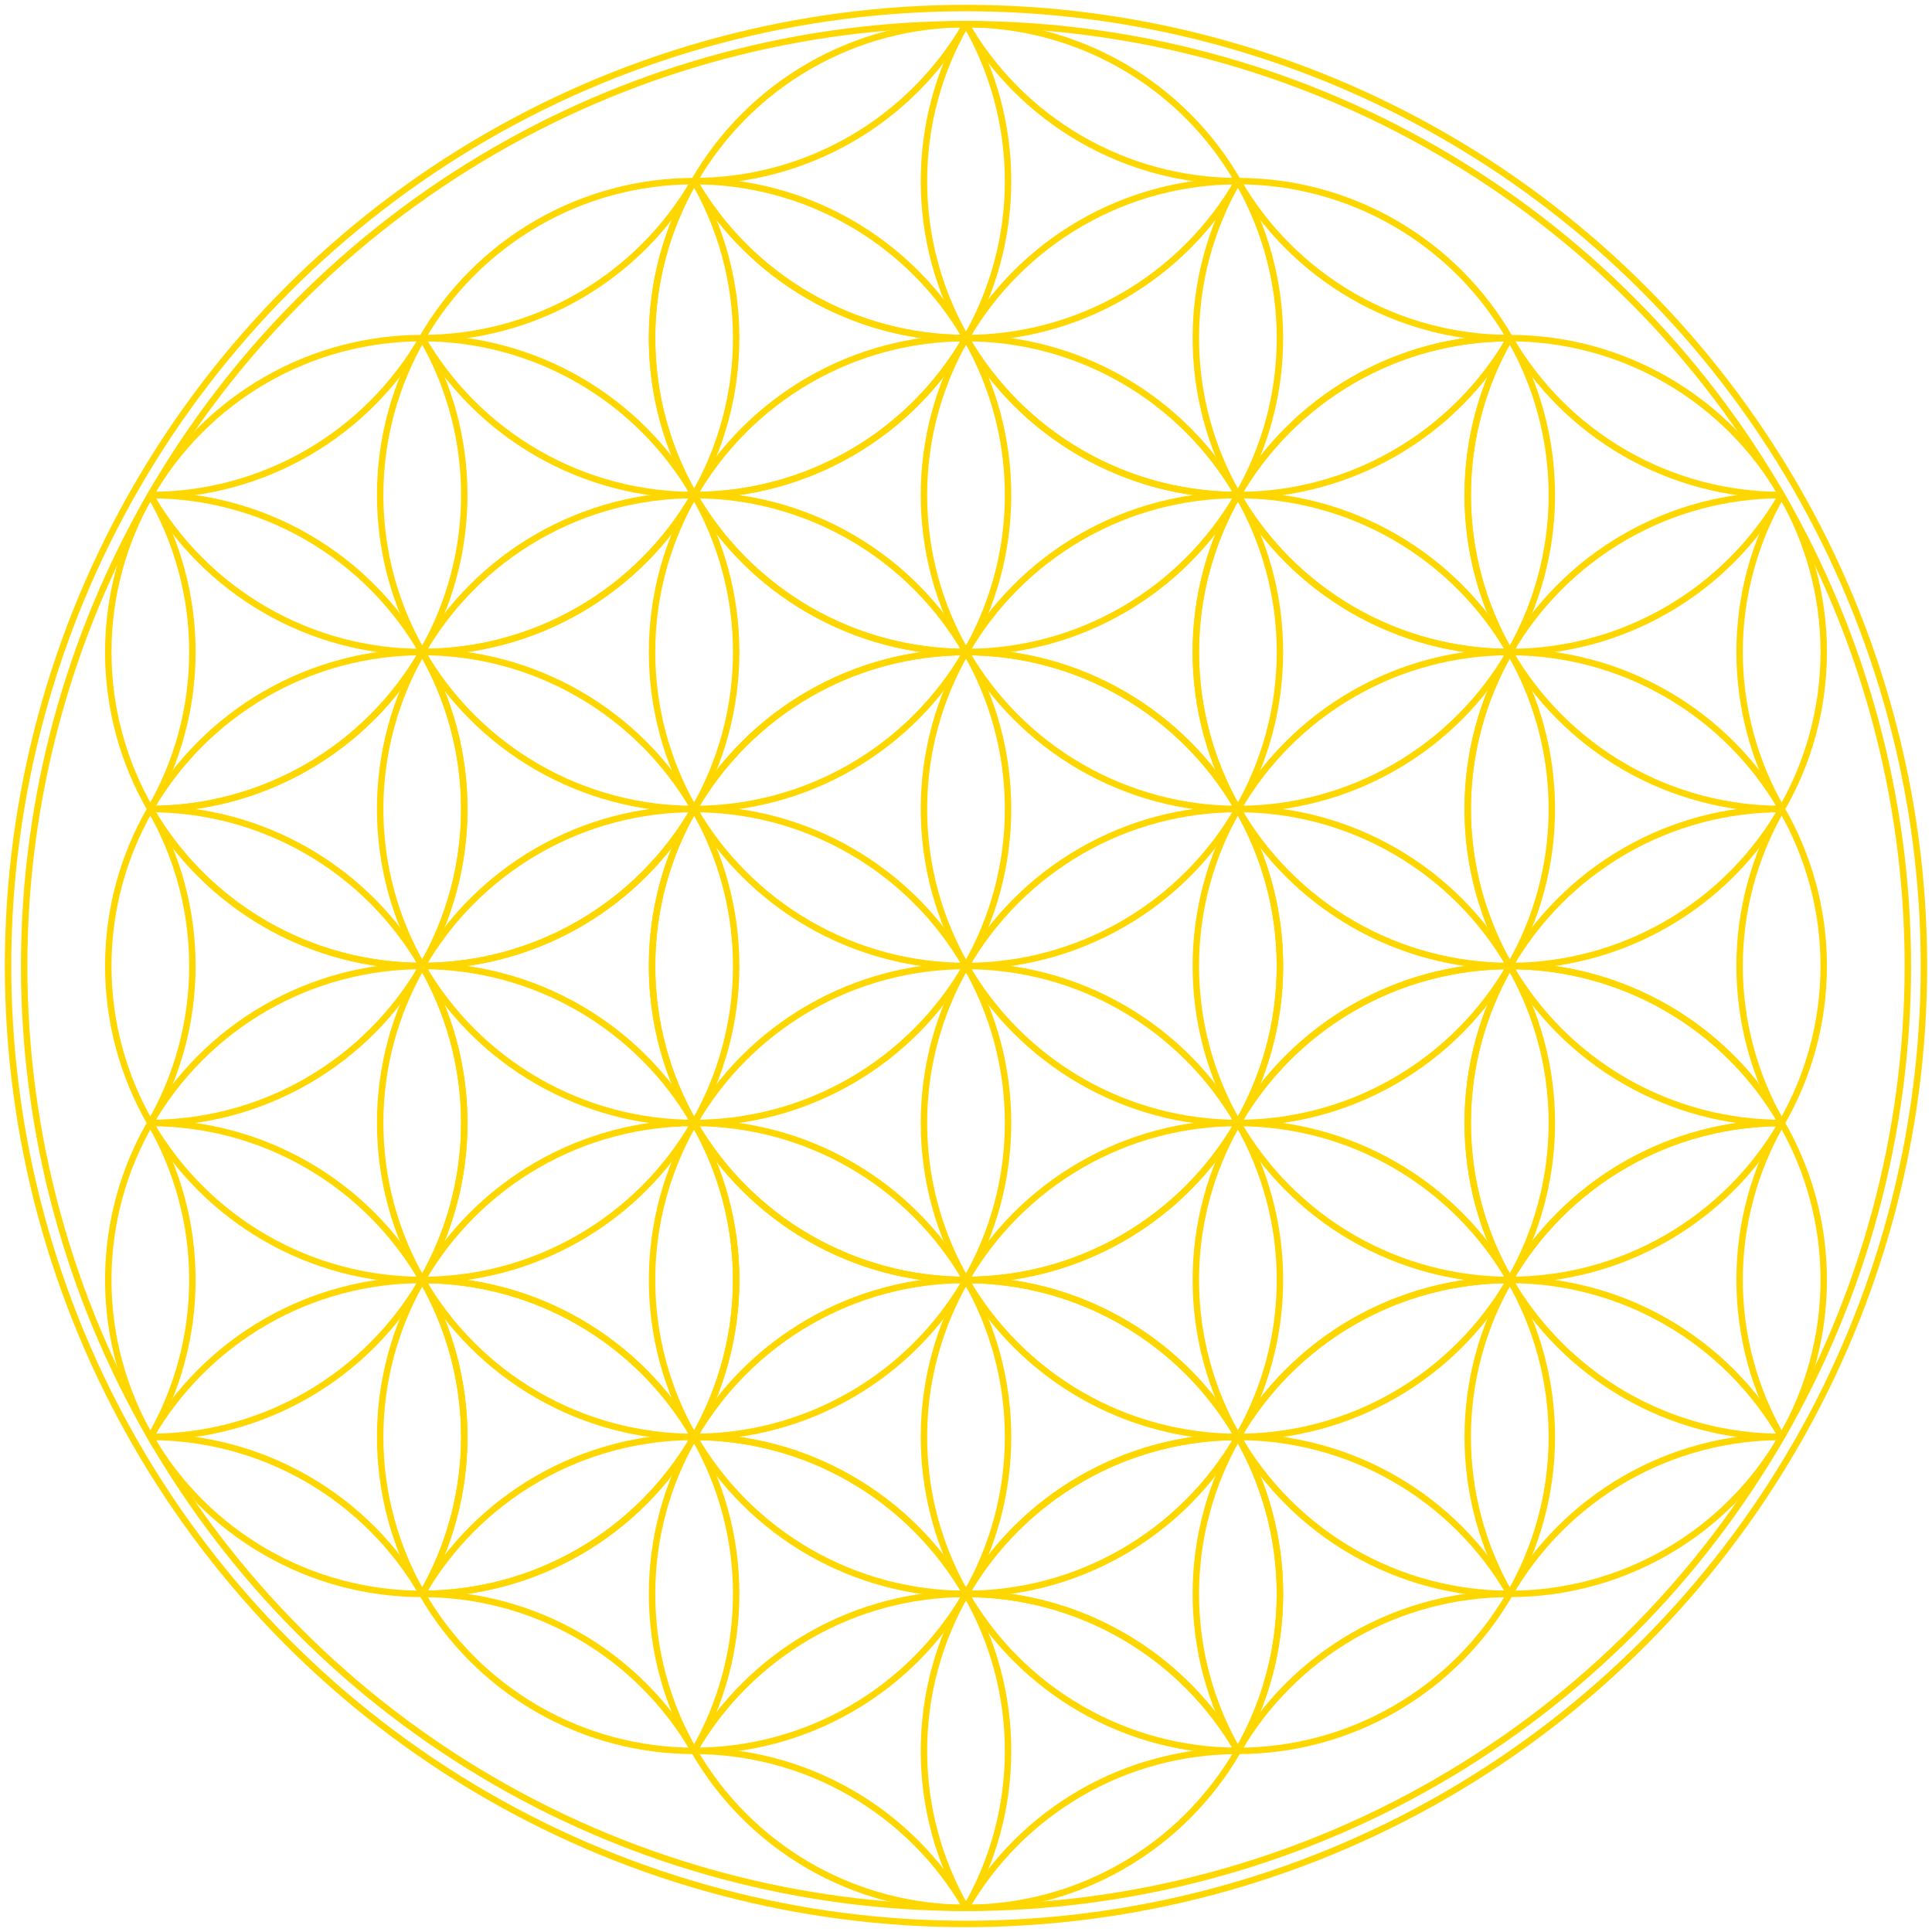 <?xml version="1.0" encoding="UTF-8"?>
<svg width="600" height="600" viewBox="-2400 -2400 4800 4800" xmlns="http://www.w3.org/2000/svg" xmlns:xlink="http://www.w3.org/1999/xlink">
<defs>
<clipPath id="b">
<use xlink:href="#c"/>
</clipPath>
</defs>
<g fill="none" stroke="gold" stroke-width="16">
<circle r="2340"/>
<circle id="z" r="780"/>
<circle r="2380"/>
<circle id="z" r="780"/>
<g id="t">
<g id="s" transform="translate(0,780)">
<circle r="780" />
<g id="a">
<circle id="c" cy="780" r="780" />
<g clip-path="url(#b)">
<circle cx="675.5" cy="1170" r="780"/>
<circle cx="-675.5" cy="1170" r="780"/>
<circle cx="675.5" cy="1950" r="780"/>
<circle cx="-675.5" cy="1950" r="780"/>
<circle cy="1560" r="780"/>
</g>
</g>
<use x="675.5" y="-390" xlink:href="#a"/>
</g>
<use transform="rotate(60)" xlink:href="#s"/>
</g>
<use transform="rotate(120)" xlink:href="#t"/>
<use transform="rotate(240)" xlink:href="#t"/>
</g>
</svg>